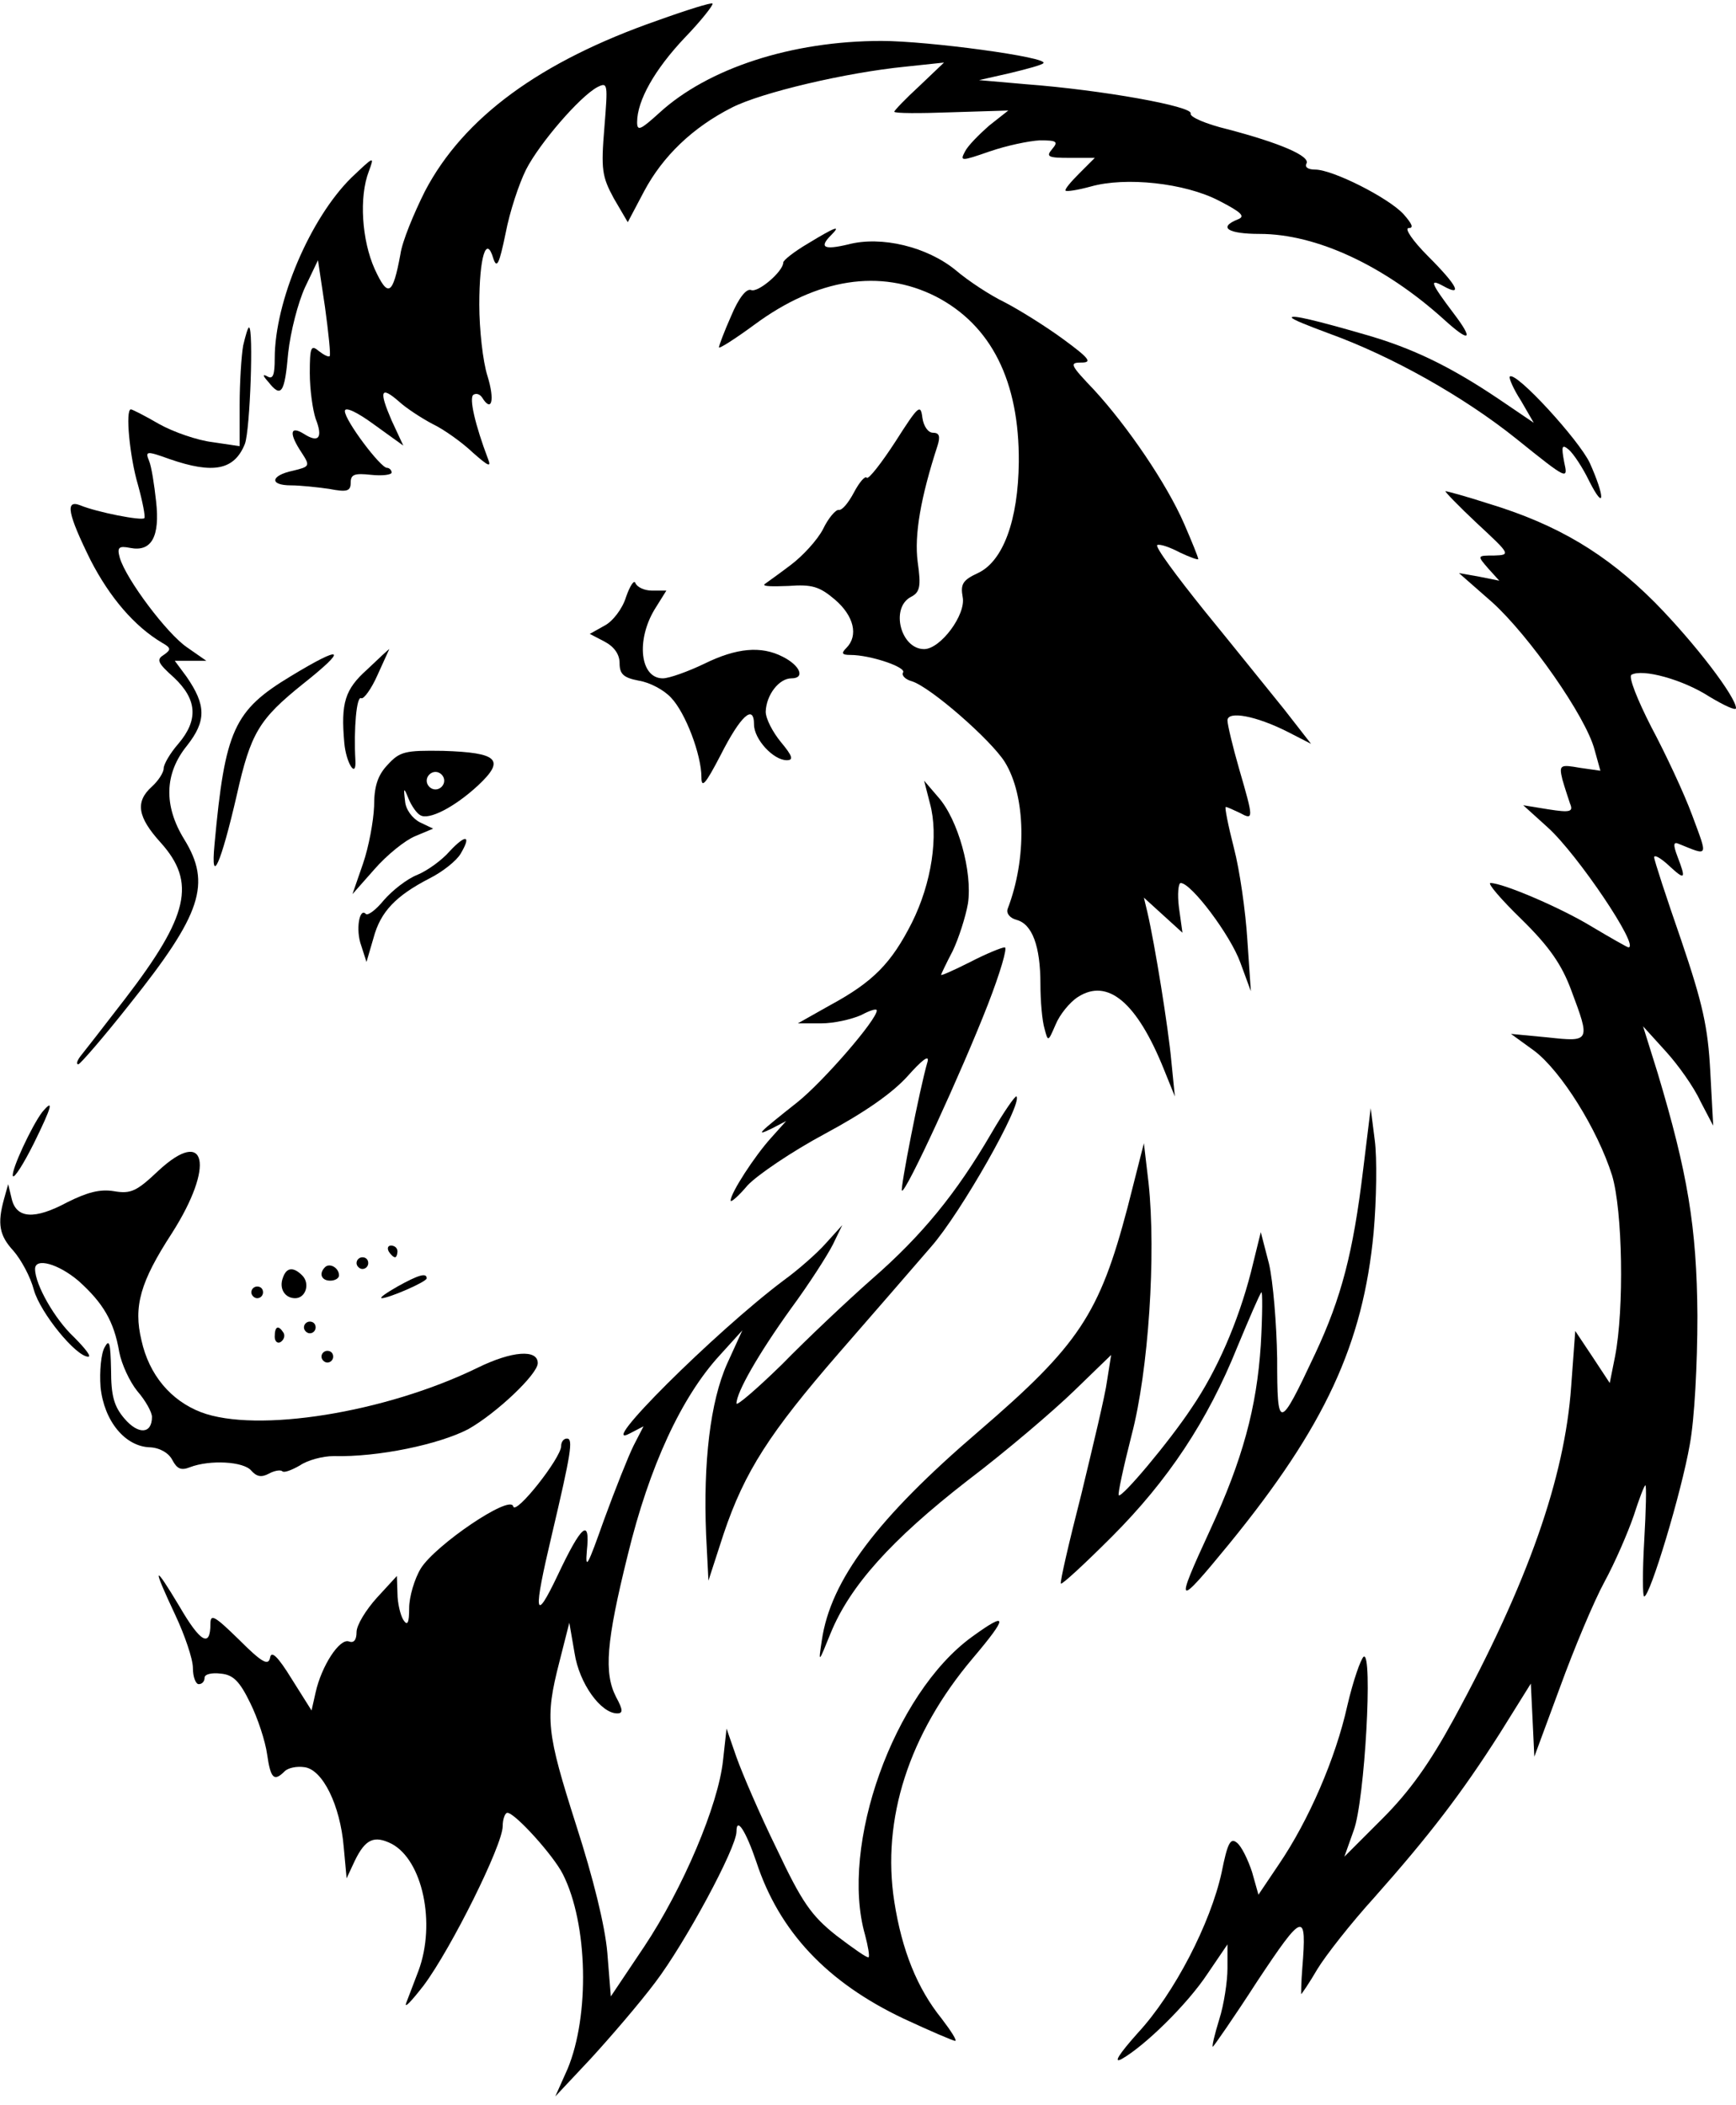 <?xml version="1.0" standalone="no"?>
<!DOCTYPE svg PUBLIC "-//W3C//DTD SVG 20010904//EN"
 "http://www.w3.org/TR/2001/REC-SVG-20010904/DTD/svg10.dtd">
<svg version="1.0" xmlns="http://www.w3.org/2000/svg"
 width="297pt" height="360pt" viewBox="0 0 297 360"
 preserveAspectRatio="xMidYMid meet">

<g transform="translate(0,360) scale(0.1,-0.1)"
fill="#000000" stroke="none">
<path d="M1125 3565 c-201 -70 -332 -166 -398 -292 -19 -38 -39 -86 -42 -108
-13 -70 -21 -75 -44 -25 -22 49 -27 123 -10 167 10 27 9 26 -30 -11 -70 -69
-131 -211 -131 -309 0 -28 -3 -36 -12 -31 -9 5 -9 2 1 -9 22 -28 28 -20 34 49
4 37 17 87 29 113 l22 46 12 -80 c6 -44 10 -82 8 -84 -2 -2 -10 2 -19 9 -13
11 -15 6 -15 -38 0 -28 5 -63 10 -78 13 -33 5 -42 -20 -26 -24 15 -26 1 -4
-32 15 -23 14 -24 -15 -31 -38 -8 -41 -25 -3 -25 15 0 44 -3 65 -6 31 -6 37
-4 37 11 0 14 7 16 35 13 19 -2 35 0 35 4 0 4 -4 8 -8 8 -11 0 -72 81 -72 97
0 8 20 -1 50 -23 l50 -36 -20 43 c-22 51 -19 60 13 32 12 -11 38 -28 57 -38
19 -9 50 -31 69 -49 26 -23 32 -26 26 -11 -22 58 -33 105 -25 110 5 3 11 1 15
-5 16 -26 22 -5 9 37 -8 25 -14 80 -14 122 0 82 12 120 24 79 6 -18 10 -10 21
43 7 37 23 85 35 109 23 45 92 125 122 141 18 9 18 6 12 -69 -6 -72 -4 -84 16
-121 l24 -41 28 53 c32 60 83 109 150 143 51 26 196 60 297 70 l66 7 -42 -40
c-24 -22 -43 -42 -43 -44 0 -3 44 -3 98 -1 l97 3 -33 -26 c-17 -15 -36 -34
-41 -44 -9 -17 -7 -17 42 0 29 10 67 18 86 19 29 0 32 -2 21 -15 -11 -13 -7
-15 30 -15 l43 0 -27 -27 c-14 -14 -25 -27 -23 -29 2 -2 21 1 43 7 60 17 161
6 219 -24 39 -20 46 -27 33 -32 -35 -14 -17 -25 37 -25 97 0 213 -54 315 -146
45 -41 52 -36 17 10 -40 53 -42 60 -18 47 34 -19 25 0 -26 51 -26 26 -41 48
-33 48 9 0 6 7 -9 24 -26 28 -121 76 -151 76 -12 0 -18 4 -15 10 8 13 -47 36
-135 59 -37 9 -65 21 -63 27 4 12 -150 40 -282 50 l-80 7 53 12 c29 7 55 14
57 17 10 10 -197 38 -277 38 -154 0 -297 -47 -380 -123 -32 -29 -38 -32 -38
-16 0 37 30 90 81 144 29 30 50 57 48 59 -2 2 -44 -11 -94 -29z"/>
<path d="M1383 3184 c-24 -14 -43 -29 -43 -33 0 -15 -43 -52 -55 -47 -8 3 -21
-13 -34 -44 -12 -27 -21 -51 -21 -54 0 -3 27 14 61 39 107 79 215 96 310 48
95 -49 143 -145 142 -283 -1 -100 -27 -170 -70 -190 -26 -12 -30 -19 -26 -41
6 -30 -38 -89 -66 -89 -40 0 -58 70 -23 89 16 8 18 18 12 60 -6 46 5 110 34
199 5 16 3 22 -8 22 -8 0 -16 11 -18 26 -3 24 -7 20 -46 -41 -24 -37 -46 -65
-49 -62 -3 4 -13 -8 -22 -25 -9 -17 -20 -31 -26 -30 -5 1 -18 -14 -27 -33 -10
-19 -35 -46 -55 -61 -21 -16 -41 -30 -45 -33 -4 -4 14 -4 41 -3 40 3 53 -1 79
-23 33 -28 41 -62 20 -83 -9 -9 -8 -12 7 -12 34 0 96 -21 90 -30 -3 -5 4 -12
15 -15 32 -10 135 -100 159 -138 36 -58 38 -165 5 -251 -3 -8 4 -16 15 -19 27
-7 41 -45 41 -110 0 -29 3 -63 7 -76 6 -23 6 -23 19 7 7 17 24 38 38 47 51 33
101 -9 147 -123 l19 -47 -6 60 c-5 56 -28 199 -41 255 l-6 25 33 -30 33 -30
-6 43 c-3 23 -1 42 3 42 18 0 85 -89 102 -136 l18 -49 -6 88 c-3 48 -13 119
-23 157 -10 39 -16 70 -14 70 3 0 13 -5 24 -10 24 -13 24 -11 -1 75 -11 38
-20 76 -20 83 0 17 49 8 104 -20 l39 -20 -46 59 c-26 32 -87 108 -136 168 -49
61 -86 111 -81 113 5 2 22 -4 39 -13 17 -8 31 -13 31 -11 0 3 -11 30 -24 60
-30 69 -97 167 -154 229 -41 43 -43 47 -22 47 19 0 14 7 -31 40 -30 22 -75 50
-100 63 -25 12 -63 37 -84 55 -49 40 -127 59 -184 44 -42 -10 -50 -5 -29 16
18 18 7 14 -39 -14z"/>
<path d="M2210 3057 c0 -3 28 -14 63 -27 108 -39 231 -108 322 -181 87 -70 88
-70 81 -39 -5 27 -4 31 8 21 8 -7 24 -31 35 -54 27 -53 27 -27 1 31 -18 39
-127 158 -137 148 -2 -2 6 -21 19 -41 l22 -38 -59 40 c-83 56 -149 88 -230
111 -83 24 -125 34 -125 29z"/>
<path d="M416 3009 c-3 -17 -6 -63 -6 -102 l0 -70 -47 7 c-25 3 -66 17 -91 31
-24 14 -46 25 -48 25 -10 0 -2 -82 12 -129 8 -29 13 -55 11 -57 -4 -5 -81 10
-110 22 -26 10 -21 -15 18 -94 33 -64 75 -113 122 -141 16 -9 16 -12 3 -21
-13 -8 -10 -14 18 -39 39 -37 42 -72 7 -113 -14 -16 -25 -35 -25 -42 0 -7 -9
-21 -20 -31 -29 -26 -25 -52 15 -96 61 -68 48 -125 -61 -267 -37 -48 -72 -93
-77 -99 -5 -7 -7 -13 -3 -13 3 0 43 46 88 103 123 154 140 206 93 282 -35 57
-34 112 5 160 33 42 33 69 -1 118 l-20 27 27 0 27 0 -33 23 c-34 23 -104 116
-115 153 -5 18 -2 21 18 17 36 -7 51 19 44 80 -3 28 -8 60 -12 69 -7 17 -4 17
35 3 75 -26 111 -19 129 26 9 24 15 199 7 199 -2 0 -6 -14 -10 -31z"/>
<path d="M2527 2705 c57 -53 58 -54 29 -55 -29 0 -29 0 -10 -22 l19 -21 -35 7
-34 6 57 -50 c63 -57 160 -195 175 -252 l10 -36 -35 5 c-34 6 -36 5 -30 -20 4
-14 10 -32 13 -41 6 -14 1 -16 -37 -10 l-43 7 42 -38 c51 -46 158 -205 138
-205 -2 0 -30 16 -62 35 -54 33 -153 75 -174 75 -6 0 18 -28 53 -62 48 -47 69
-78 85 -121 33 -88 33 -89 -40 -81 l-63 6 40 -29 c46 -35 108 -134 133 -213
18 -60 21 -228 5 -310 l-9 -45 -29 44 -30 45 -7 -95 c-11 -156 -74 -336 -201
-569 -41 -75 -75 -123 -122 -170 l-65 -65 16 45 c19 51 33 307 17 297 -5 -4
-18 -41 -28 -84 -20 -90 -66 -196 -117 -271 l-35 -52 -11 39 c-7 21 -18 44
-26 50 -11 9 -16 -1 -26 -51 -19 -87 -81 -207 -143 -274 -33 -37 -43 -53 -28
-45 39 22 112 93 147 146 l34 50 0 -41 c0 -22 -6 -62 -14 -87 -8 -26 -13 -47
-11 -47 1 0 36 50 76 112 79 119 85 121 77 22 -2 -24 -2 -44 -2 -44 1 0 14 19
28 43 14 23 57 78 97 122 95 107 150 179 215 281 l53 85 3 -62 3 -63 44 119
c24 66 58 147 76 180 18 33 40 84 50 113 9 28 18 52 20 52 2 0 1 -43 -2 -95
-3 -52 -3 -95 0 -95 10 0 64 179 78 260 8 43 13 137 13 220 -1 152 -17 245
-68 415 l-25 80 39 -43 c21 -23 48 -61 59 -85 l22 -42 -5 93 c-4 76 -13 116
-50 225 -25 72 -46 136 -46 141 0 5 11 -1 25 -14 28 -26 30 -24 15 15 -8 21
-7 26 2 22 52 -21 50 -24 23 49 -14 38 -46 106 -70 151 -24 47 -39 85 -34 89
19 11 88 -8 133 -37 25 -15 46 -25 46 -20 0 19 -70 111 -139 181 -83 83 -166
133 -285 169 -37 12 -70 21 -73 21 -2 0 22 -25 54 -55z"/>
<path d="M1071 2579 c-6 -20 -23 -42 -37 -49 l-25 -14 25 -13 c17 -9 26 -22
26 -37 0 -19 7 -25 33 -30 19 -3 43 -16 55 -29 25 -26 52 -98 52 -136 0 -20 7
-12 33 38 34 67 57 88 57 52 0 -25 33 -61 56 -61 12 0 10 7 -10 31 -14 17 -26
40 -26 52 1 29 23 57 44 57 24 0 15 22 -15 37 -37 19 -79 15 -134 -12 -27 -13
-60 -25 -71 -25 -39 0 -46 65 -14 118 l20 32 -24 0 c-14 0 -26 6 -29 13 -2 6
-9 -4 -16 -24z"/>
<path d="M628 2455 c-38 -34 -45 -57 -39 -125 3 -35 21 -63 19 -30 -3 53 2
111 10 106 4 -2 17 15 28 40 11 24 20 44 20 44 -1 0 -18 -16 -38 -35z"/>
<path d="M498 2444 c-98 -59 -113 -92 -131 -288 -7 -74 11 -33 38 84 24 107
38 130 114 191 77 61 68 67 -21 13z"/>
<path d="M663 2292 c-17 -18 -23 -37 -23 -71 -1 -25 -9 -69 -19 -98 l-18 -52
38 43 c21 24 52 49 69 56 l31 13 -23 11 c-13 7 -24 22 -25 36 -3 24 -2 24 6 4
5 -12 14 -25 20 -28 14 -9 58 13 99 51 47 44 34 56 -60 59 -65 1 -74 -1 -95
-24z m97 -27 c0 -8 -7 -15 -15 -15 -8 0 -15 7 -15 15 0 8 7 15 15 15 8 0 15
-7 15 -15z"/>
<path d="M1591 2226 c15 -55 3 -136 -31 -204 -35 -69 -66 -101 -140 -141 l-55
-31 40 0 c22 0 52 7 68 14 15 8 27 12 27 8 0 -16 -92 -122 -136 -157 -67 -53
-73 -59 -44 -45 l25 13 -26 -29 c-28 -31 -69 -94 -69 -107 0 -4 13 7 29 26 17
18 76 58 132 88 67 36 115 69 142 99 24 27 37 37 34 25 -14 -48 -47 -218 -44
-221 6 -6 103 205 147 318 21 54 34 98 29 98 -5 0 -32 -11 -59 -25 -28 -14
-50 -24 -50 -22 0 1 9 20 20 41 10 21 22 58 26 81 8 54 -17 144 -51 182 l-24
28 10 -39z"/>
<path d="M769 2144 c-13 -15 -38 -33 -55 -40 -18 -7 -43 -27 -57 -43 -13 -16
-27 -27 -31 -24 -11 12 -18 -27 -8 -54 l9 -28 12 41 c12 45 38 72 96 102 22
11 46 30 53 42 19 32 9 34 -19 4z"/>
<path d="M1696 1662 c-60 -103 -119 -175 -204 -249 -42 -37 -112 -103 -154
-146 -43 -42 -78 -72 -78 -67 0 19 37 84 93 162 31 42 63 92 72 110 l16 33
-28 -31 c-15 -17 -48 -46 -73 -64 -117 -88 -324 -294 -262 -261 l23 12 -17
-33 c-9 -18 -32 -76 -51 -128 -27 -76 -32 -87 -29 -52 6 57 -9 45 -50 -42 -40
-84 -42 -66 -10 69 33 140 37 165 26 165 -6 0 -10 -6 -10 -13 0 -20 -78 -119
-82 -103 -5 21 -133 -66 -158 -106 -11 -18 -20 -49 -20 -68 0 -26 -3 -31 -10
-20 -5 8 -10 29 -10 45 l-1 30 -34 -37 c-19 -21 -35 -47 -35 -59 0 -14 -5 -19
-13 -16 -16 6 -47 -42 -57 -87 l-7 -31 -34 54 c-24 39 -35 49 -37 36 -3 -14
-14 -8 -53 31 -42 41 -49 45 -49 27 0 -41 -17 -32 -53 30 -45 75 -47 70 -7
-15 16 -34 30 -75 30 -90 0 -16 5 -28 10 -28 6 0 10 5 10 11 0 6 12 9 28 7 21
-2 32 -13 50 -50 13 -26 26 -66 29 -88 6 -42 12 -47 30 -29 6 6 21 9 34 7 31
-4 61 -65 67 -136 l5 -54 14 30 c18 37 33 44 63 29 53 -28 76 -136 46 -217 -7
-19 -17 -44 -21 -55 -4 -11 9 3 30 30 47 63 135 240 135 272 0 12 4 23 8 23
13 0 79 -73 95 -105 43 -85 46 -242 8 -333 l-21 -47 61 65 c33 36 83 94 110
130 51 67 139 230 139 258 0 26 16 1 34 -52 39 -119 121 -206 252 -268 45 -21
85 -38 88 -38 4 0 -7 17 -23 38 -42 52 -68 117 -81 200 -22 141 25 287 134
416 61 72 61 82 -1 37 -134 -97 -227 -357 -183 -510 5 -19 8 -36 6 -38 -2 -2
-26 15 -55 37 -43 34 -59 57 -102 148 -29 59 -59 129 -69 157 l-17 49 -6 -54
c-8 -77 -69 -220 -135 -319 l-57 -85 -6 75 c-4 46 -24 127 -53 217 -51 160
-54 183 -29 280 l17 67 9 -52 c8 -52 45 -103 73 -103 10 0 10 6 -2 28 -21 41
-17 94 20 243 37 152 92 270 157 341 l39 43 -26 -57 c-29 -65 -41 -169 -36
-292 l4 -79 26 80 c36 107 79 173 197 309 55 63 126 145 158 182 51 58 157
245 146 257 -2 2 -22 -27 -43 -63z"/>
<path d="M72 1698 c-18 -24 -53 -99 -50 -109 2 -5 18 20 36 56 31 63 35 78 14
53z"/>
<path d="M2332 1599 c-17 -141 -37 -218 -82 -314 -62 -132 -65 -132 -65 -8 -1
60 -7 132 -14 162 l-14 54 -17 -69 c-22 -85 -58 -168 -101 -231 -39 -59 -120
-155 -125 -150 -2 2 8 48 22 103 29 110 42 309 29 431 l-8 68 -28 -110 c-48
-182 -83 -235 -254 -382 -174 -149 -254 -255 -269 -358 -6 -40 -6 -40 15 12
33 81 104 160 234 261 66 50 148 120 183 154 l63 61 -7 -44 c-3 -24 -24 -111
-44 -194 -21 -82 -37 -151 -35 -153 2 -2 41 34 87 80 96 96 164 198 215 325
20 48 38 90 41 93 2 3 2 -38 -1 -90 -7 -107 -31 -196 -87 -317 -61 -132 -58
-134 33 -23 164 201 229 342 247 532 5 56 6 128 2 158 l-7 55 -13 -106z"/>
<path d="M271 1598 c-37 -35 -47 -40 -76 -35 -24 4 -46 -2 -80 -19 -56 -30
-87 -28 -95 6 l-6 25 -7 -25 c-12 -43 -8 -63 16 -89 13 -15 29 -44 35 -67 11
-39 72 -114 93 -114 6 0 -6 15 -25 34 -32 30 -66 89 -66 116 0 20 40 9 75 -21
41 -37 60 -68 69 -121 4 -21 18 -51 31 -67 14 -16 25 -36 25 -44 0 -29 -23
-31 -47 -3 -18 21 -23 39 -23 84 -1 46 -3 53 -11 38 -6 -10 -9 -41 -7 -68 6
-58 42 -102 85 -103 17 -1 32 -10 38 -22 8 -15 15 -18 30 -12 34 13 92 10 105
-6 9 -10 17 -12 30 -5 9 5 20 7 23 4 3 -3 16 2 30 10 13 9 39 16 58 16 76 -2
180 20 230 46 48 27 119 94 119 113 0 24 -44 21 -103 -8 -158 -77 -378 -112
-473 -76 -52 20 -89 64 -102 123 -14 58 -2 100 52 183 74 116 59 183 -23 107z"/>
<path d="M665 1460 c3 -5 8 -10 11 -10 2 0 4 5 4 10 0 6 -5 10 -11 10 -5 0 -7
-4 -4 -10z"/>
<path d="M610 1440 c0 -5 5 -10 10 -10 6 0 10 5 10 10 0 6 -4 10 -10 10 -5 0
-10 -4 -10 -10z"/>
<path d="M556 1433 c-11 -11 -6 -23 9 -23 8 0 15 4 15 9 0 13 -16 22 -24 14z"/>
<path d="M484 1415 c-7 -18 3 -35 21 -35 18 0 26 25 12 39 -15 15 -27 14 -33
-4z"/>
<path d="M680 1400 c-19 -11 -31 -19 -27 -20 12 0 77 28 77 34 0 10 -14 6 -50
-14z"/>
<path d="M430 1390 c0 -5 5 -10 10 -10 6 0 10 5 10 10 0 6 -4 10 -10 10 -5 0
-10 -4 -10 -10z"/>
<path d="M520 1330 c0 -5 5 -10 10 -10 6 0 10 5 10 10 0 6 -4 10 -10 10 -5 0
-10 -4 -10 -10z"/>
<path d="M470 1314 c0 -8 5 -12 10 -9 6 4 8 11 5 16 -9 14 -15 11 -15 -7z"/>
<path d="M550 1280 c0 -5 5 -10 10 -10 6 0 10 5 10 10 0 6 -4 10 -10 10 -5 0
-10 -4 -10 -10z"/>
</g>
</svg>
